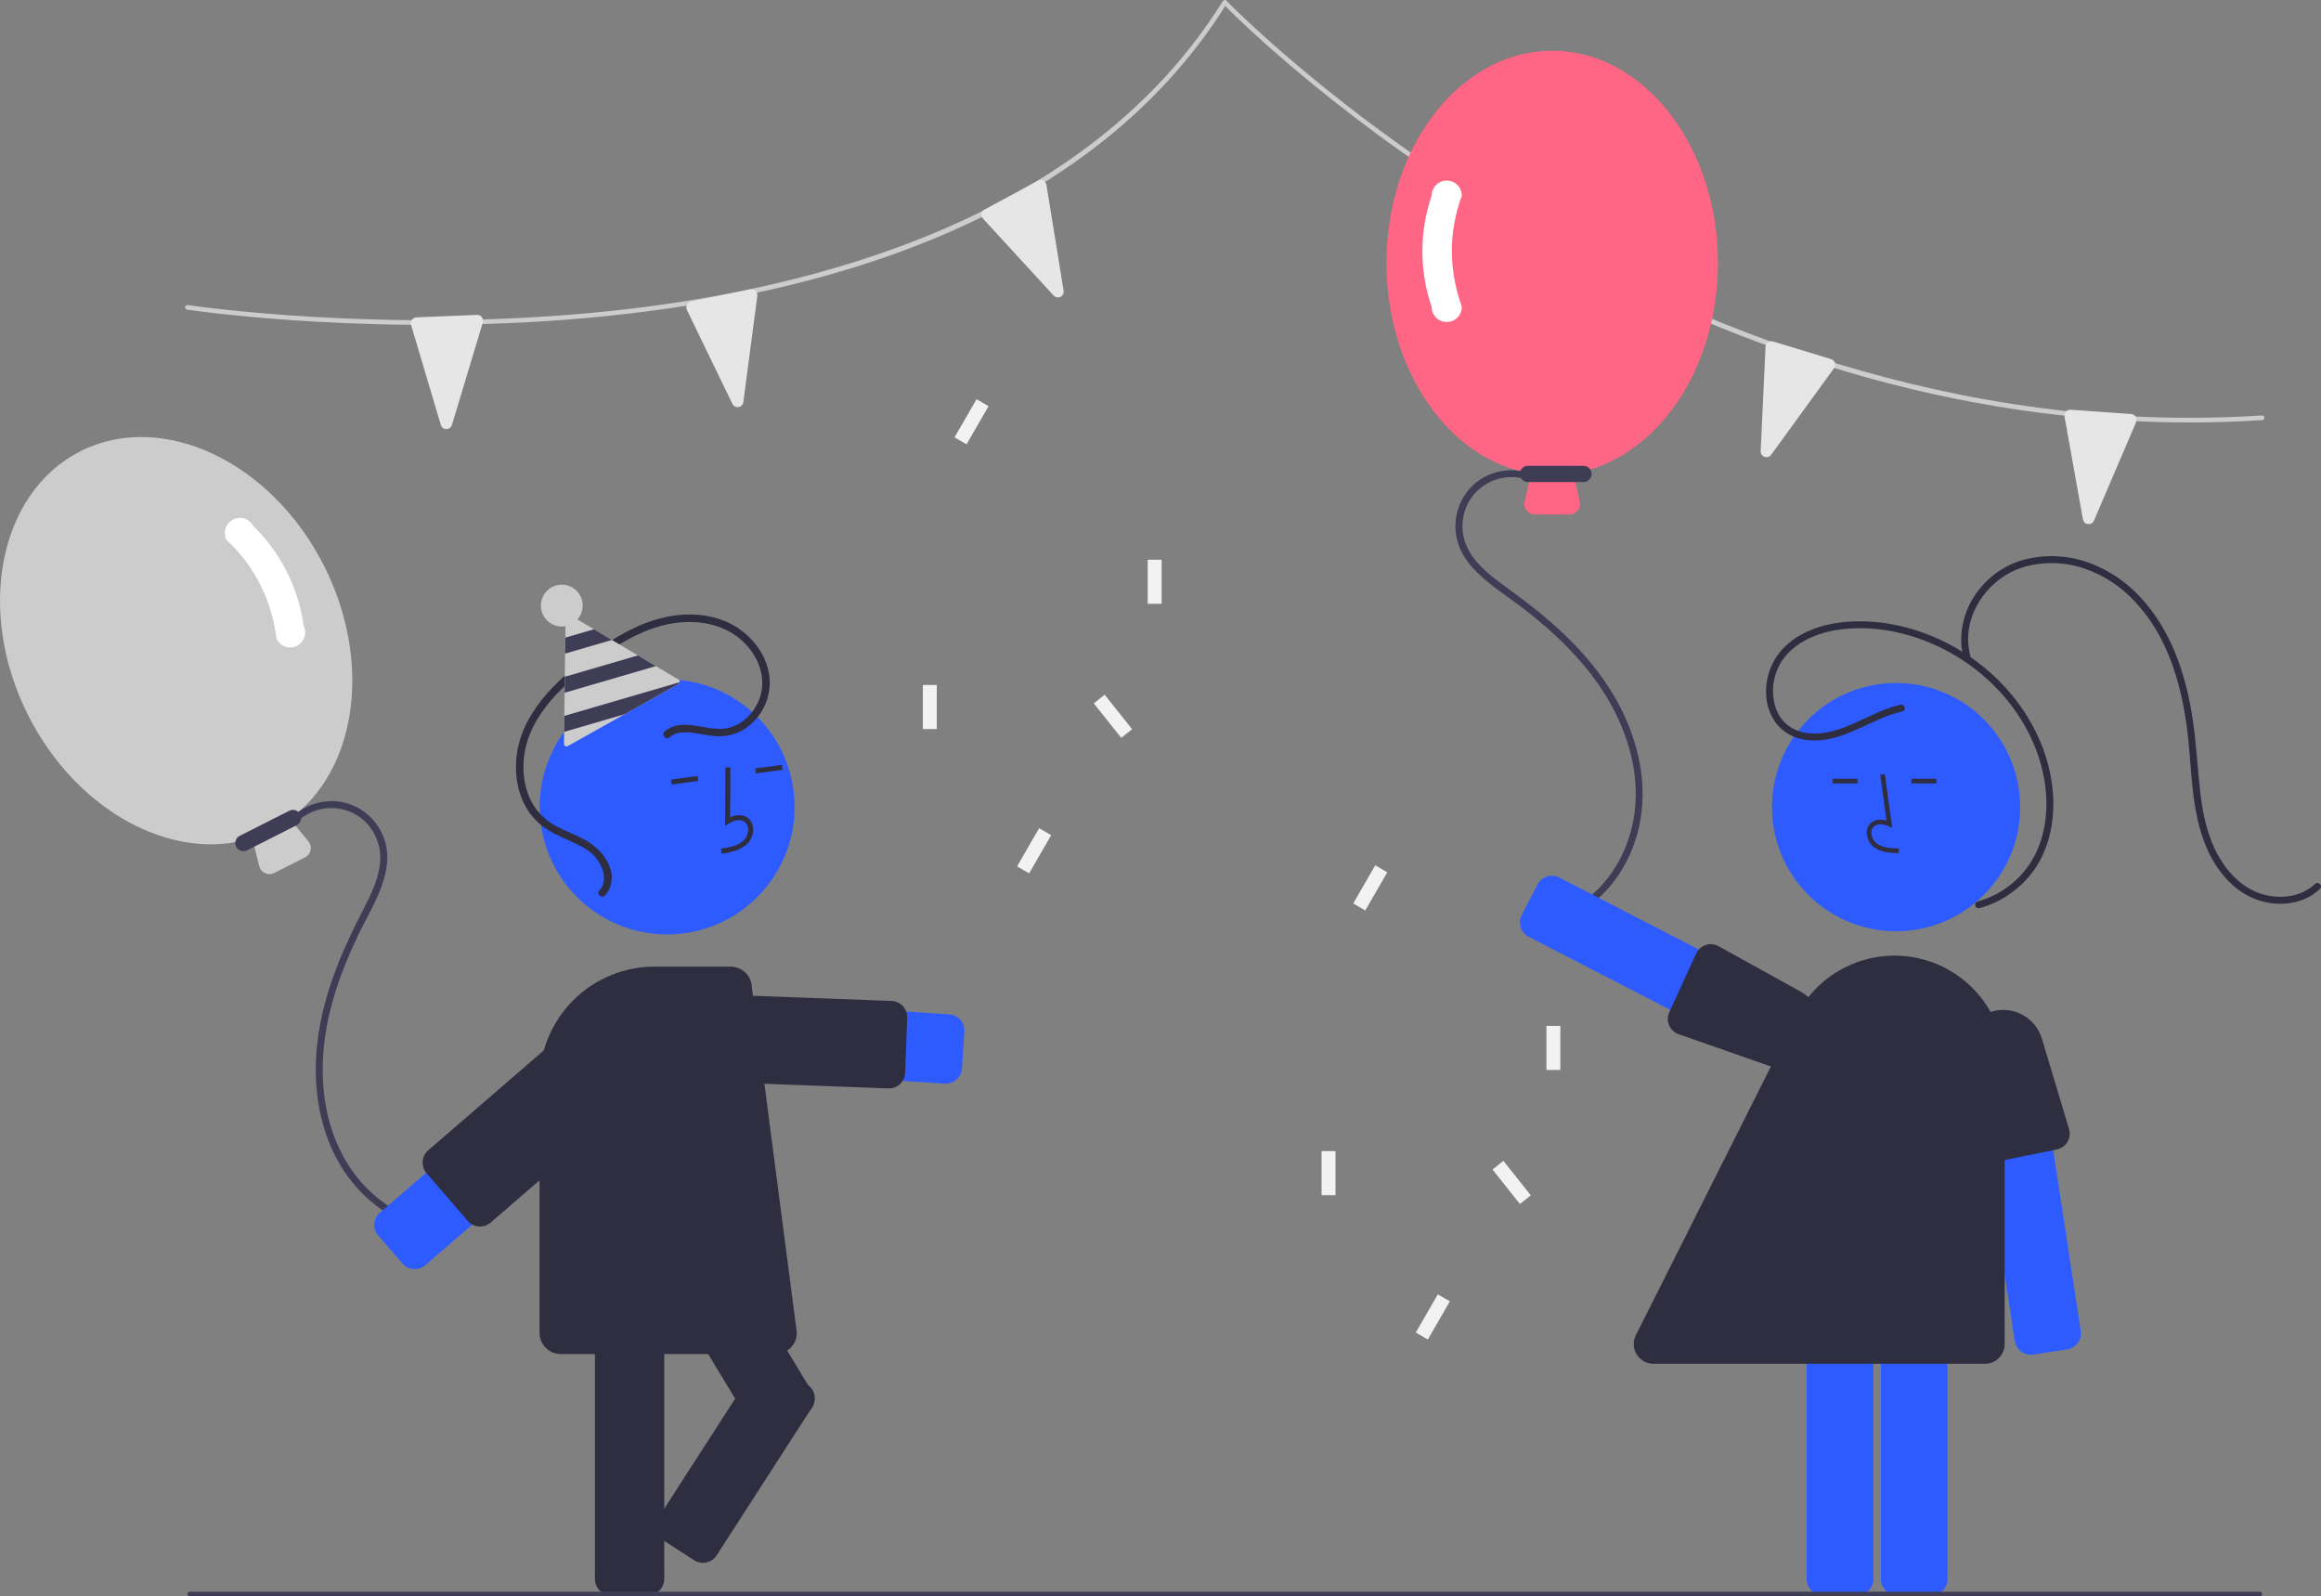 <svg width="474" height="326" viewBox="0 0 474 326" fill="none" xmlns="http://www.w3.org/2000/svg">
<rect x="0" y="0" width="474" height="326" fill="#808080" stroke="none"/>
<g clip-path="url(#clip0_639_989)">
<path d="M447.105 86.27C423.863 86.27 400.336 82.785 376.965 75.868C354.267 69.149 331.666 59.196 309.79 46.284C275.341 25.951 253.479 4.52 250.214 1.233C237.875 20.802 219.134 36.243 194.504 47.129C174.654 55.903 150.955 61.756 124.064 64.525C78.302 69.238 38.609 63.292 38.214 63.231C38.09 63.212 37.978 63.145 37.904 63.044C37.83 62.942 37.798 62.816 37.818 62.692C37.837 62.567 37.904 62.456 38.005 62.382C38.106 62.307 38.233 62.276 38.357 62.295C38.752 62.356 78.343 68.284 123.987 63.581C166.054 59.246 222.017 44.736 249.729 0.223C249.767 0.162 249.819 0.11 249.88 0.072C249.941 0.034 250.01 0.01 250.081 0.002C250.153 -0.005 250.226 0.004 250.293 0.029C250.361 0.053 250.422 0.093 250.472 0.145C250.695 0.377 273.155 23.566 310.296 45.483C344.558 65.702 398.68 88.944 461.945 84.844C462.071 84.836 462.194 84.878 462.288 84.961C462.382 85.044 462.44 85.161 462.448 85.286C462.456 85.411 462.414 85.535 462.331 85.629C462.249 85.723 462.132 85.781 462.007 85.789C457.055 86.11 452.088 86.27 447.105 86.27Z" fill="#CCCCCC"/>
<path d="M91.08 87.622C90.839 87.609 90.607 87.52 90.419 87.369C90.23 87.218 90.093 87.011 90.028 86.778L83.943 66.333C83.892 66.16 83.88 65.978 83.91 65.8C83.94 65.622 84.01 65.454 84.114 65.307C84.219 65.16 84.356 65.039 84.514 64.954C84.673 64.868 84.849 64.819 85.029 64.812H85.029L97.424 64.302C97.612 64.294 97.8 64.332 97.971 64.411C98.142 64.491 98.292 64.61 98.407 64.759C98.523 64.909 98.602 65.083 98.636 65.269C98.67 65.454 98.66 65.645 98.606 65.826L92.295 86.782C92.225 87.028 92.076 87.243 91.87 87.396C91.665 87.548 91.416 87.629 91.16 87.624C91.133 87.624 91.106 87.624 91.08 87.622Z" fill="#E6E6E6"/>
<path d="M150.743 83.132C150.503 83.158 150.261 83.108 150.05 82.989C149.839 82.87 149.671 82.689 149.569 82.469L140.273 63.271C140.195 63.109 140.154 62.931 140.155 62.75C140.155 62.57 140.197 62.392 140.277 62.231C140.357 62.069 140.472 61.928 140.615 61.818C140.757 61.707 140.923 61.631 141.1 61.595H141.1L153.251 59.095C153.436 59.057 153.627 59.064 153.809 59.114C153.99 59.166 154.157 59.259 154.295 59.388C154.434 59.516 154.539 59.676 154.603 59.854C154.667 60.032 154.687 60.222 154.663 60.409L151.807 82.108C151.778 82.362 151.665 82.599 151.487 82.782C151.309 82.965 151.076 83.085 150.823 83.122C150.796 83.126 150.77 83.13 150.743 83.132Z" fill="#E6E6E6"/>
<path d="M216.488 60.65C216.265 60.743 216.018 60.765 215.783 60.712C215.547 60.659 215.334 60.533 215.173 60.352L200.748 44.641C200.627 44.508 200.537 44.35 200.485 44.177C200.434 44.004 200.423 43.822 200.453 43.644C200.483 43.466 200.553 43.298 200.658 43.151C200.763 43.005 200.9 42.884 201.058 42.798L201.058 42.798L211.976 36.907C212.143 36.817 212.328 36.768 212.516 36.765C212.705 36.761 212.892 36.803 213.061 36.886C213.23 36.97 213.377 37.093 213.49 37.244C213.602 37.396 213.676 37.572 213.706 37.759L217.212 59.362C217.257 59.614 217.217 59.873 217.099 60.1C216.982 60.327 216.792 60.508 216.561 60.617C216.537 60.628 216.512 60.639 216.488 60.65Z" fill="#E6E6E6"/>
<path d="M426.332 107.015C426.093 106.974 425.873 106.861 425.703 106.689C425.532 106.518 425.419 106.297 425.38 106.059L421.621 85.06C421.589 84.883 421.598 84.701 421.648 84.527C421.697 84.354 421.785 84.194 421.906 84.06C422.026 83.926 422.176 83.821 422.343 83.754C422.51 83.686 422.69 83.658 422.87 83.671H422.87L435.244 84.551C435.432 84.565 435.615 84.623 435.776 84.721C435.937 84.819 436.072 84.955 436.171 85.116C436.269 85.277 436.327 85.459 436.341 85.648C436.354 85.836 436.322 86.025 436.248 86.198L427.633 106.316C427.536 106.552 427.363 106.75 427.142 106.878C426.921 107.007 426.664 107.059 426.411 107.026C426.384 107.023 426.358 107.019 426.332 107.015Z" fill="#E6E6E6"/>
<path d="M360.286 93.261C360.062 93.169 359.873 93.009 359.745 92.804C359.616 92.599 359.555 92.359 359.57 92.118L360.562 70.809C360.57 70.629 360.62 70.453 360.706 70.295C360.793 70.137 360.914 70.001 361.061 69.897C361.209 69.793 361.378 69.724 361.555 69.695C361.733 69.666 361.915 69.678 362.088 69.731L362.088 69.731L373.958 73.336C374.139 73.391 374.304 73.488 374.439 73.62C374.574 73.751 374.676 73.913 374.736 74.093C374.796 74.271 374.813 74.462 374.784 74.649C374.755 74.835 374.683 75.013 374.572 75.165L361.71 92.869C361.562 93.078 361.35 93.232 361.106 93.308C360.862 93.385 360.6 93.378 360.36 93.29C360.335 93.281 360.31 93.272 360.286 93.261Z" fill="#E6E6E6"/>
<path d="M320.544 105.071H313.451C313.131 105.071 312.815 104.999 312.527 104.86C312.239 104.722 311.986 104.52 311.786 104.27C311.587 104.02 311.446 103.729 311.374 103.417C311.303 103.105 311.302 102.781 311.373 102.469L312.687 96.669C295.83 93.928 283.149 75.507 283.149 53.687C283.149 29.793 298.333 10.354 316.997 10.354C335.661 10.354 350.845 29.793 350.845 53.687C350.845 75.507 338.165 93.928 321.308 96.669L322.622 102.469C322.692 102.781 322.692 103.105 322.62 103.417C322.549 103.729 322.408 104.02 322.208 104.27C322.009 104.52 321.756 104.722 321.468 104.86C321.179 104.999 320.864 105.071 320.544 105.071V105.071Z" fill="#FF6584"/>
<path d="M323.388 98.441H312.027C311.587 98.441 311.166 98.266 310.855 97.955C310.544 97.644 310.37 97.223 310.37 96.783C310.37 96.344 310.544 95.922 310.855 95.611C311.166 95.3 311.587 95.126 312.027 95.126H323.388C323.827 95.126 324.249 95.3 324.56 95.611C324.87 95.922 325.045 96.344 325.045 96.783C325.045 97.223 324.87 97.644 324.56 97.955C324.249 98.266 323.827 98.441 323.388 98.441V98.441Z" fill="#3F3D56"/>
<path d="M311.546 96.375C309.807 95.94 307.992 95.91 306.24 96.287C304.488 96.663 302.846 97.436 301.439 98.546C300.055 99.684 298.954 101.129 298.226 102.766C297.497 104.403 297.161 106.188 297.242 107.978C297.589 115.716 305.376 119.875 310.804 124.036C317.218 128.954 323.239 134.628 327.586 141.498C331.89 148.301 334.589 156.363 333.964 164.482C333.423 171.505 330.242 178.467 324.786 183.012C324.099 183.58 323.377 184.106 322.625 184.586C321.858 185.079 322.569 186.31 323.341 185.813C329.319 181.969 333.273 175.562 334.771 168.678C336.437 161.019 334.952 153.045 331.678 146.015C328.276 138.711 322.924 132.501 316.911 127.214C313.928 124.592 310.76 122.212 307.552 119.876C304.73 117.823 301.773 115.612 300.019 112.52C299.153 111.004 298.689 109.292 298.67 107.546C298.652 105.8 299.079 104.079 299.912 102.545C300.781 101.001 302.043 99.715 303.57 98.817C305.096 97.919 306.833 97.441 308.604 97.431C309.469 97.423 310.331 97.528 311.168 97.745C312.054 97.971 312.432 96.601 311.546 96.375H311.546Z" fill="#3F3D56"/>
<path d="M295.458 65.763C294.649 65.762 293.873 65.443 293.297 64.874C292.721 64.306 292.392 63.533 292.381 62.724C289.848 55.332 289.848 47.306 292.381 39.913C292.391 39.1 292.722 38.324 293.303 37.754C293.883 37.184 294.665 36.868 295.478 36.873C296.291 36.878 297.068 37.205 297.641 37.782C298.214 38.359 298.535 39.139 298.535 39.953L298.521 40.034C295.83 47.37 295.831 54.964 298.522 62.606L298.535 62.685C298.534 63.501 298.21 64.284 297.633 64.861C297.056 65.438 296.274 65.762 295.458 65.763V65.763Z" fill="white"/>
<path d="M54.13 178.316C53.838 178.184 53.581 177.988 53.376 177.742C53.172 177.496 53.026 177.206 52.949 176.896L51.505 171.127C35.225 176.288 15.601 165.572 5.761 146.099C-5.015 124.776 -0.232 100.574 16.425 92.15C33.081 83.726 55.399 94.221 66.175 115.545C76.015 135.017 73.007 157.18 59.199 167.236L62.987 171.819C63.191 172.065 63.337 172.354 63.414 172.665C63.49 172.975 63.496 173.299 63.431 173.612C63.366 173.925 63.231 174.22 63.036 174.474C62.841 174.727 62.592 174.934 62.307 175.078L55.976 178.28C55.691 178.425 55.377 178.504 55.057 178.51C54.737 178.516 54.42 178.45 54.13 178.316V178.316Z" fill="#CCCCCC"/>
<path d="M48.221 172.915C48.024 172.523 47.99 172.068 48.127 171.65C48.264 171.233 48.561 170.887 48.953 170.688L59.092 165.56C59.484 165.362 59.939 165.328 60.356 165.466C60.773 165.603 61.118 165.9 61.316 166.292C61.514 166.684 61.549 167.139 61.412 167.556C61.276 167.974 60.979 168.32 60.587 168.518L50.448 173.647C50.056 173.844 49.601 173.878 49.183 173.741C48.766 173.604 48.42 173.307 48.221 172.915Z" fill="#3F3D56"/>
<path d="M60.085 166.457C61.441 165.285 63.047 164.439 64.78 163.984C66.513 163.529 68.328 163.478 70.084 163.834C71.833 164.224 73.466 165.017 74.855 166.149C76.243 167.281 77.349 168.722 78.083 170.357C81.263 177.419 76.19 184.645 73.222 190.809C69.716 198.093 66.901 205.874 66.121 213.967C65.348 221.981 66.574 230.394 70.794 237.357C74.444 243.38 80.423 248.158 87.341 249.751C88.212 249.949 89.093 250.092 89.981 250.181C90.887 250.275 90.807 251.694 89.894 251.599C82.826 250.867 76.408 246.933 71.966 241.466C67.025 235.383 64.754 227.597 64.506 219.844C64.248 211.79 66.223 203.833 69.205 196.401C70.684 192.715 72.438 189.16 74.249 185.628C75.84 182.522 77.483 179.214 77.653 175.663C77.742 173.92 77.384 172.182 76.614 170.616C75.843 169.049 74.685 167.706 73.25 166.712C71.778 165.728 70.072 165.15 68.305 165.037C66.537 164.925 64.772 165.282 63.187 166.072C62.411 166.455 61.69 166.938 61.04 167.509C60.351 168.111 59.396 167.059 60.085 166.457L60.085 166.457Z" fill="#3F3D56"/>
<path d="M56.502 130.519L56.479 130.443C55.434 122.408 52.009 115.63 46.3 110.298L46.25 110.232C45.883 109.506 45.818 108.665 46.069 107.891C46.32 107.118 46.867 106.475 47.59 106.103C48.313 105.732 49.154 105.661 49.928 105.908C50.703 106.155 51.349 106.698 51.724 107.419C57.319 112.873 60.939 120.036 62.012 127.776C62.37 128.507 62.425 129.349 62.164 130.119C61.903 130.89 61.348 131.526 60.62 131.888C59.892 132.25 59.05 132.31 58.279 132.053C57.507 131.797 56.869 131.245 56.502 130.519V130.519Z" fill="white"/>
<path d="M363.976 218.013L312.216 191.316C311.436 190.912 310.847 190.215 310.58 189.378C310.312 188.541 310.388 187.632 310.79 186.85L313.991 180.638C314.395 179.857 315.091 179.268 315.928 179C316.765 178.733 317.674 178.808 318.455 179.21L370.215 205.907C370.996 206.311 371.584 207.007 371.852 207.845C372.119 208.682 372.044 209.591 371.642 210.373L368.44 216.585C368.242 216.973 367.968 217.317 367.636 217.598C367.303 217.879 366.918 218.091 366.503 218.222C366.175 218.328 365.833 218.382 365.488 218.382C364.962 218.381 364.444 218.255 363.976 218.013V218.013Z" fill="#2D5BFF"/>
<path d="M348.196 193.039C348.605 192.879 349.041 192.803 349.48 192.815C349.918 192.826 350.35 192.925 350.75 193.105L367.712 202.488C369.568 203.514 370.96 205.214 371.599 207.237C372.238 209.26 372.076 211.451 371.146 213.358L370.933 213.254L371.146 213.358C370.257 215.18 368.732 216.613 366.858 217.384C364.984 218.156 362.892 218.214 360.979 217.545L342.583 211.113C342.185 210.937 341.825 210.684 341.524 210.369C341.224 210.054 340.988 209.683 340.831 209.277C340.674 208.87 340.598 208.437 340.609 208.002C340.619 207.566 340.715 207.137 340.892 206.739L346.361 194.79C346.456 194.573 346.574 194.368 346.713 194.177C347.087 193.662 347.602 193.267 348.196 193.039V193.039Z" fill="#2F2E41"/>
<path d="M387.224 190.172C401.217 190.172 412.56 178.824 412.56 164.826C412.56 150.828 401.217 139.48 387.224 139.48C373.231 139.48 361.888 150.828 361.888 164.826C361.888 178.824 373.231 190.172 387.224 190.172Z" fill="#2D5BFF"/>
<path d="M384.115 322.458V264.2C384.116 263.321 384.466 262.479 385.087 261.857C385.708 261.236 386.55 260.886 387.429 260.885H394.416C395.295 260.886 396.137 261.236 396.758 261.857C397.379 262.479 397.729 263.321 397.73 264.2V322.458C397.729 323.337 397.379 324.18 396.758 324.801C396.137 325.422 395.295 325.772 394.416 325.773H387.429C386.55 325.772 385.708 325.422 385.087 324.801C384.466 324.18 384.116 323.337 384.115 322.458V322.458Z" fill="#2D5BFF"/>
<path d="M368.966 322.458V264.2C368.967 263.321 369.317 262.479 369.938 261.857C370.559 261.236 371.402 260.886 372.28 260.885H379.267C380.146 260.886 380.988 261.236 381.609 261.857C382.23 262.479 382.58 263.321 382.581 264.2V322.458C382.58 323.337 382.23 324.18 381.609 324.801C380.988 325.422 380.146 325.772 379.267 325.773H372.28C371.402 325.772 370.559 325.422 369.938 324.801C369.317 324.18 368.967 323.337 368.966 322.458Z" fill="#2D5BFF"/>
<path d="M387.756 174.22L387.783 173.273C386.021 173.224 384.468 173.114 383.302 172.261C382.971 172.005 382.699 171.681 382.504 171.311C382.31 170.941 382.197 170.534 382.174 170.116C382.154 169.861 382.192 169.605 382.287 169.367C382.382 169.129 382.53 168.917 382.72 168.745C383.495 168.091 384.741 168.303 385.649 168.72L386.433 169.079L384.93 158.096L383.992 158.225L385.27 167.567C384.036 167.204 382.892 167.36 382.109 168.022C381.808 168.285 381.572 168.614 381.419 168.983C381.266 169.352 381.201 169.751 381.228 170.15C381.256 170.71 381.406 171.259 381.667 171.755C381.929 172.252 382.296 172.686 382.743 173.026C384.242 174.122 386.191 174.176 387.756 174.22Z" fill="#2F2E41"/>
<path d="M379.354 159.03H374.254V159.977H379.354V159.03Z" fill="#2F2E41"/>
<path d="M395.449 159.03H390.35V159.977H395.449V159.03Z" fill="#2F2E41"/>
<path d="M411.469 273.84L402.706 216.246C402.574 215.377 402.793 214.491 403.314 213.783C403.835 213.075 404.615 212.603 405.483 212.47L412.391 211.418C413.259 211.287 414.145 211.505 414.852 212.026C415.56 212.547 416.032 213.328 416.165 214.196L424.928 271.791C425.059 272.66 424.841 273.546 424.32 274.253C423.799 274.961 423.019 275.434 422.151 275.567L415.243 276.619C414.813 276.685 414.374 276.665 413.951 276.561C413.529 276.457 413.131 276.271 412.78 276.013C412.429 275.755 412.133 275.43 411.908 275.057C411.683 274.684 411.534 274.271 411.469 273.84V273.84Z" fill="#2D5BFF"/>
<path d="M404.697 236.873C404.328 236.636 404.01 236.327 403.761 235.966C403.513 235.604 403.339 235.196 403.25 234.767L400.874 215.523C400.614 213.417 401.171 211.292 402.432 209.586C403.693 207.88 405.561 206.724 407.649 206.357L407.69 206.59L407.649 206.357C409.645 206.005 411.7 206.399 413.426 207.462C415.151 208.526 416.426 210.185 417.01 212.127L422.615 230.798C422.706 231.224 422.713 231.663 422.635 232.092C422.557 232.52 422.395 232.929 422.158 233.295C421.922 233.661 421.616 233.977 421.258 234.224C420.899 234.472 420.496 234.646 420.07 234.737L407.191 237.33C406.96 237.38 406.725 237.405 406.489 237.405C405.852 237.405 405.23 237.22 404.697 236.873V236.873Z" fill="#2F2E41"/>
<path d="M405.376 278.503H337.67C336.983 278.503 336.308 278.327 335.708 277.992C335.109 277.657 334.605 277.174 334.245 276.59C333.884 276.005 333.679 275.337 333.65 274.651C333.62 273.965 333.766 273.282 334.075 272.669L366.81 207.545C369.084 203.02 372.818 199.395 377.408 197.256C381.997 195.117 387.173 194.59 392.099 195.759C397.025 196.928 401.413 199.726 404.553 203.699C407.692 207.673 409.4 212.589 409.4 217.654V274.477C409.399 275.544 408.975 276.568 408.22 277.322C407.466 278.077 406.443 278.501 405.376 278.503V278.503Z" fill="#2F2E41"/>
<path d="M388.122 143.915C382.935 145.074 378.561 148.455 373.346 149.507C370.969 149.986 368.352 149.966 366.17 148.796C364.554 147.918 363.317 146.475 362.698 144.743C362.085 142.971 361.927 141.073 362.238 139.224C362.55 137.376 363.321 135.635 364.481 134.162C367.408 130.577 372.076 128.925 376.554 128.46C385.515 127.528 394.72 130.482 402.014 135.628C409.546 140.942 415.323 148.921 417.261 158.001C418.297 162.855 418.195 168.019 416.426 172.693C414.725 177.166 411.376 180.817 407.068 182.897C406.039 183.393 404.967 183.793 403.865 184.09C403.689 184.145 403.541 184.266 403.453 184.428C403.365 184.59 403.343 184.779 403.392 184.957C403.441 185.135 403.557 185.287 403.716 185.38C403.874 185.474 404.063 185.503 404.242 185.46C409.087 184.136 413.266 181.057 415.967 176.822C418.742 172.382 419.672 166.947 419.245 161.781C418.418 151.789 412.926 142.605 405.247 136.317C397.871 130.277 388.328 126.602 378.734 126.894C373.922 127.04 368.927 128.262 365.185 131.434C363.573 132.799 362.325 134.542 361.553 136.508C360.781 138.475 360.51 140.602 360.763 142.7C360.978 144.662 361.757 146.519 363.005 148.048C364.531 149.773 366.646 150.866 368.936 151.112C374.609 151.851 379.528 148.634 384.542 146.566C385.822 146.027 387.146 145.598 388.499 145.285C389.391 145.086 389.013 143.716 388.122 143.915V143.915Z" fill="#2F2E41"/>
<path d="M402.372 133.874C400.335 126.246 405.65 118.307 412.873 115.925C417.018 114.633 421.464 114.683 425.579 116.066C429.591 117.424 433.193 119.777 436.05 122.905C442.381 129.644 445.186 138.738 446.498 147.705C447.854 156.963 447.089 167.103 451.824 175.517C453.788 179.005 456.702 182.059 460.467 183.561C463.98 184.962 468.188 184.969 471.554 183.147C472.364 182.704 473.112 182.157 473.781 181.52C474.447 180.891 473.442 179.888 472.777 180.515C469.959 183.175 465.759 183.677 462.137 182.633C458.186 181.494 455.145 178.457 453.141 174.959C450.824 170.915 449.859 166.291 449.333 161.704C448.759 156.697 448.537 151.662 447.77 146.675C446.386 137.68 443.397 128.651 437.054 121.901C434.153 118.748 430.537 116.341 426.509 114.882C422.363 113.397 417.871 113.17 413.596 114.229C409.711 115.236 406.286 117.54 403.889 120.76C401.559 123.816 400.374 127.593 400.54 131.433C400.601 132.386 400.756 133.33 401.002 134.252C401.057 134.428 401.178 134.575 401.34 134.664C401.502 134.752 401.692 134.774 401.869 134.725C402.047 134.676 402.198 134.56 402.292 134.401C402.386 134.242 402.414 134.054 402.372 133.874L402.372 133.874Z" fill="#2F2E41"/>
<path d="M192.929 221.292L134.056 217.435C133.128 217.375 132.221 217.132 131.386 216.721C130.551 216.309 129.806 215.738 129.192 215.038C128.579 214.339 128.109 213.525 127.809 212.644C127.51 211.762 127.387 210.831 127.448 209.902C127.509 208.973 127.752 208.066 128.164 207.231C128.575 206.396 129.147 205.651 129.847 205.037C130.546 204.424 131.36 203.954 132.241 203.655C133.122 203.357 134.054 203.234 134.982 203.296L193.855 207.153C194.733 207.21 195.552 207.614 196.132 208.276C196.712 208.937 197.005 209.802 196.948 210.68L196.456 218.198C196.401 219.038 196.029 219.825 195.415 220.401C194.802 220.977 193.992 221.298 193.151 221.299C193.078 221.299 193.004 221.297 192.929 221.292Z" fill="#2D5BFF"/>
<path d="M181.417 222.266L133.004 220.456C132.569 220.439 132.141 220.338 131.745 220.156C131.349 219.974 130.993 219.716 130.697 219.397C130.401 219.078 130.17 218.703 130.019 218.295C129.867 217.886 129.798 217.452 129.814 217.016L130.233 205.788C130.266 204.909 130.647 204.078 131.292 203.48C131.936 202.881 132.792 202.563 133.671 202.596L182.084 204.406C182.52 204.423 182.947 204.525 183.343 204.706C183.739 204.888 184.095 205.146 184.392 205.465C184.688 205.784 184.918 206.159 185.07 206.567C185.221 206.976 185.291 207.41 185.275 207.846L184.855 219.074C184.822 219.931 184.459 220.743 183.842 221.338C183.224 221.933 182.4 222.267 181.543 222.268C181.501 222.268 181.459 222.267 181.417 222.266Z" fill="#2F2E41"/>
<path d="M121.494 322.455V259.665C121.495 258.786 121.844 257.943 122.466 257.321C123.088 256.699 123.931 256.349 124.81 256.348H132.341C133.22 256.349 134.063 256.699 134.685 257.321C135.307 257.943 135.656 258.786 135.657 259.665V322.455C135.656 323.335 135.307 324.178 134.685 324.8C134.063 325.422 133.22 325.772 132.341 325.773H124.81C123.931 325.772 123.088 325.422 122.466 324.8C121.844 324.178 121.495 323.335 121.494 322.455Z" fill="#2F2E41"/>
<path d="M153.681 291.466L121.147 237.77C120.692 237.017 120.554 236.114 120.764 235.26C120.973 234.406 121.513 233.669 122.264 233.213L128.704 229.308C129.456 228.852 130.359 228.714 131.212 228.924C132.066 229.133 132.802 229.673 133.259 230.425L165.793 284.121C166.248 284.874 166.386 285.776 166.176 286.631C165.967 287.485 165.427 288.221 164.676 288.678L158.236 292.583C157.484 293.038 156.581 293.176 155.727 292.967C154.874 292.757 154.137 292.217 153.681 291.466V291.466Z" fill="#2F2E41"/>
<path d="M136.248 190.82C150.619 190.82 162.269 179.165 162.269 164.788C162.269 150.411 150.619 138.756 136.248 138.756C121.877 138.756 110.227 150.411 110.227 164.788C110.227 179.165 121.877 190.82 136.248 190.82Z" fill="#2D5BFF"/>
<path d="M150.333 173.676C151.17 173.401 151.938 172.95 152.587 172.353C153.016 171.926 153.347 171.411 153.557 170.844C153.766 170.276 153.849 169.669 153.8 169.066C153.772 168.636 153.646 168.219 153.431 167.846C153.216 167.473 152.917 167.155 152.558 166.917C151.628 166.319 150.383 166.318 149.116 166.876L149.164 156.714L148.144 156.709L148.087 168.656L148.874 168.161C149.785 167.588 151.087 167.185 152.007 167.776C152.235 167.932 152.423 168.138 152.558 168.379C152.692 168.62 152.77 168.888 152.784 169.164C152.818 169.613 152.755 170.064 152.6 170.487C152.444 170.91 152.199 171.295 151.882 171.614C150.755 172.691 149.111 173.028 147.236 173.329L147.398 174.336C148.394 174.204 149.376 173.983 150.333 173.676V173.676Z" fill="#2F2E41"/>
<path d="M159.683 156.2L154.234 156.92L154.368 157.932L159.817 157.212L159.683 156.2Z" fill="#2F2E41"/>
<path d="M142.485 158.472L137.036 159.192L137.17 160.204L142.618 159.484L142.485 158.472Z" fill="#2F2E41"/>
<path d="M110.183 272.173V220.865C110.19 214.643 112.664 208.677 117.062 204.278C121.46 199.878 127.423 197.403 133.643 197.396H149.215C150.36 197.395 151.458 197.847 152.27 198.654C153.083 199.461 153.543 200.556 153.55 201.701L162.736 272.173C162.735 273.324 162.277 274.427 161.464 275.24C160.651 276.053 159.549 276.511 158.399 276.512H114.52C113.37 276.511 112.268 276.053 111.455 275.24C110.642 274.427 110.184 273.324 110.183 272.173V272.173Z" fill="#2F2E41"/>
<path d="M77.603 247.64L122.248 209.053C122.952 208.445 123.769 207.98 124.652 207.687C125.535 207.394 126.467 207.278 127.395 207.346C128.323 207.413 129.228 207.663 130.06 208.08C130.891 208.498 131.632 209.076 132.24 209.78C132.848 210.484 133.312 211.301 133.604 212.185C133.897 213.069 134.012 214.001 133.944 214.929C133.876 215.858 133.626 216.763 133.208 217.595C132.79 218.426 132.212 219.167 131.508 219.775L86.863 258.362C86.533 258.647 86.151 258.864 85.737 259.001C85.324 259.138 84.888 259.192 84.453 259.161C84.019 259.129 83.595 259.012 83.206 258.816C82.817 258.621 82.47 258.35 82.185 258.021L77.262 252.32C76.687 251.654 76.4 250.787 76.464 249.909C76.528 249.032 76.938 248.215 77.603 247.64V247.64Z" fill="#2D5BFF"/>
<path d="M87.457 234.906L124.117 203.221C124.446 202.936 124.829 202.719 125.242 202.582C125.656 202.445 126.092 202.391 126.526 202.422C126.961 202.454 127.385 202.571 127.774 202.767C128.163 202.962 128.51 203.233 128.795 203.562L137.204 213.3C137.488 213.629 137.705 214.012 137.842 214.425C137.979 214.839 138.033 215.276 138.002 215.71C137.97 216.145 137.853 216.569 137.658 216.958C137.462 217.347 137.192 217.694 136.862 217.979L100.202 249.665C99.536 250.239 98.67 250.525 97.793 250.461C96.916 250.397 96.1 249.988 95.525 249.323L87.115 239.586C86.54 238.92 86.253 238.053 86.317 237.175C86.381 236.298 86.791 235.482 87.457 234.906Z" fill="#2F2E41"/>
<path d="M135.761 149.348C139.24 146.469 143.89 149.192 147.823 148.806C151.587 148.436 154.616 145.122 155.442 141.557C156.405 137.397 154.317 133.172 151.173 130.507C147.729 127.588 143.105 126.681 138.698 127.125C133.648 127.634 128.995 129.897 124.806 132.66C120.764 135.243 117.035 138.284 113.692 141.725C110.696 144.91 108.137 148.727 107.261 153.074C106.464 157.024 106.931 161.427 109.21 164.83C110.42 166.575 112.058 167.978 113.968 168.905C115.957 169.93 118.087 170.676 120.011 171.829C122.922 173.571 125.715 177.123 124.724 180.745C124.511 181.537 124.108 182.264 123.548 182.862C122.876 183.581 121.706 182.592 122.38 181.872C123.564 180.606 123.551 178.888 122.963 177.339C122.261 175.593 120.987 174.137 119.35 173.209C117.335 172.006 115.1 171.244 113.032 170.143C111.052 169.135 109.345 167.664 108.056 165.855C105.623 162.333 104.961 157.798 105.607 153.627C106.307 149.113 108.709 145.044 111.688 141.653C114.931 137.963 118.886 134.862 122.92 132.085C127.248 129.106 132.014 126.608 137.252 125.772C141.792 125.046 146.687 125.639 150.597 128.181C154.247 130.554 157.004 134.569 157.202 139C157.265 141.016 156.79 143.012 155.825 144.783C154.861 146.555 153.442 148.037 151.715 149.077C149.944 150.092 147.899 150.525 145.869 150.315C143.698 150.135 141.534 149.427 139.343 149.571C138.352 149.612 137.401 149.976 136.635 150.606C135.875 151.235 135.007 149.972 135.761 149.348L135.761 149.348Z" fill="#2F2E41"/>
<path d="M165.871 287.354L146.35 317.632C145.872 318.371 145.122 318.89 144.262 319.076C143.403 319.261 142.505 319.098 141.765 318.622L135.437 314.539C134.698 314.062 134.178 313.31 133.993 312.45C133.807 311.59 133.971 310.692 134.447 309.952L153.969 279.674C154.446 278.935 155.197 278.416 156.057 278.231C156.916 278.045 157.814 278.208 158.554 278.684L164.882 282.767C165.249 283.003 165.565 283.308 165.813 283.667C166.061 284.025 166.235 284.429 166.326 284.856C166.339 284.913 166.35 284.971 166.359 285.028C166.491 285.837 166.318 286.666 165.871 287.354V287.354Z" fill="#2F2E41"/>
<path d="M461.503 326H38.759C38.633 326 38.513 325.95 38.424 325.861C38.336 325.772 38.286 325.652 38.286 325.526C38.286 325.401 38.336 325.28 38.424 325.191C38.513 325.103 38.633 325.053 38.759 325.053H461.503C461.628 325.053 461.749 325.103 461.837 325.191C461.926 325.28 461.976 325.401 461.976 325.526C461.976 325.652 461.926 325.772 461.837 325.861C461.749 325.95 461.628 326 461.503 326Z" fill="#3F3D56"/>
<path d="M191.311 139.88H188.47V148.878H191.311V139.88Z" fill="#F2F2F2"/>
<path d="M237.23 114.306H234.39V123.304H237.23V114.306Z" fill="#F2F2F2"/>
<path d="M225.599 141.868L223.376 143.638L228.978 150.678L231.2 148.908L225.599 141.868Z" fill="#F2F2F2"/>
<path d="M212.212 169.135L207.714 176.927L210.174 178.348L214.671 170.555L212.212 169.135Z" fill="#F2F2F2"/>
<path d="M199.43 81.521L194.933 89.314L197.392 90.734L201.89 82.942L199.43 81.521Z" fill="#F2F2F2"/>
<path d="M272.735 235.071H269.895V244.069H272.735V235.071Z" fill="#F2F2F2"/>
<path d="M318.654 209.497H315.814V218.495H318.654V209.497Z" fill="#F2F2F2"/>
<path d="M307.023 237.06L304.801 238.829L310.402 245.87L312.625 244.1L307.023 237.06Z" fill="#F2F2F2"/>
<path d="M293.636 264.326L289.139 272.119L291.599 273.539L296.096 265.747L293.636 264.326Z" fill="#F2F2F2"/>
<path d="M280.854 176.712L276.357 184.505L278.817 185.926L283.314 178.133L280.854 176.712Z" fill="#F2F2F2"/>
<path d="M138.555 138.768L133.941 136.025L130.277 133.844L124.965 130.684L121.297 128.506L116.311 125.537C116.23 125.489 116.138 125.463 116.044 125.462C115.95 125.461 115.857 125.485 115.775 125.531C115.693 125.577 115.625 125.643 115.577 125.724C115.529 125.805 115.502 125.897 115.501 125.991L115.45 130.212L115.406 133.474L115.345 138.203L115.308 141.467L115.247 146.196L115.208 149.456L115.177 151.878C115.173 151.973 115.195 152.066 115.242 152.148C115.288 152.229 115.354 152.297 115.433 152.347C115.514 152.395 115.606 152.421 115.7 152.422C115.794 152.423 115.887 152.399 115.969 152.352L138.546 139.691C138.617 139.653 138.678 139.599 138.724 139.533C138.77 139.467 138.8 139.39 138.81 139.31C138.816 139.284 138.82 139.258 138.821 139.231C138.82 139.138 138.796 139.046 138.751 138.964C138.705 138.882 138.637 138.814 138.555 138.768V138.768Z" fill="#CCCCCC"/>
<path d="M124.964 130.684L115.406 133.475L115.449 130.212L121.297 128.506L124.964 130.684Z" fill="#3F3D56"/>
<path d="M133.94 136.025L115.308 141.467L115.345 138.203L130.277 133.844L133.94 136.025Z" fill="#3F3D56"/>
<path d="M138.81 139.311C138.799 139.39 138.77 139.467 138.724 139.533C138.678 139.599 138.617 139.653 138.546 139.691L127.569 145.847L115.208 149.456L115.247 146.196L138.81 139.311Z" fill="#3F3D56"/>
<path d="M114.731 127.939C117.089 127.939 119.001 126.027 119.001 123.668C119.001 121.309 117.089 119.397 114.731 119.397C112.373 119.397 110.462 121.309 110.462 123.668C110.462 126.027 112.373 127.939 114.731 127.939Z" fill="#CCCCCC"/>
</g>
<defs>
<clipPath id="clip0_639_989">
<rect width="474" height="326" fill="white"/>
</clipPath>
</defs>
</svg>
